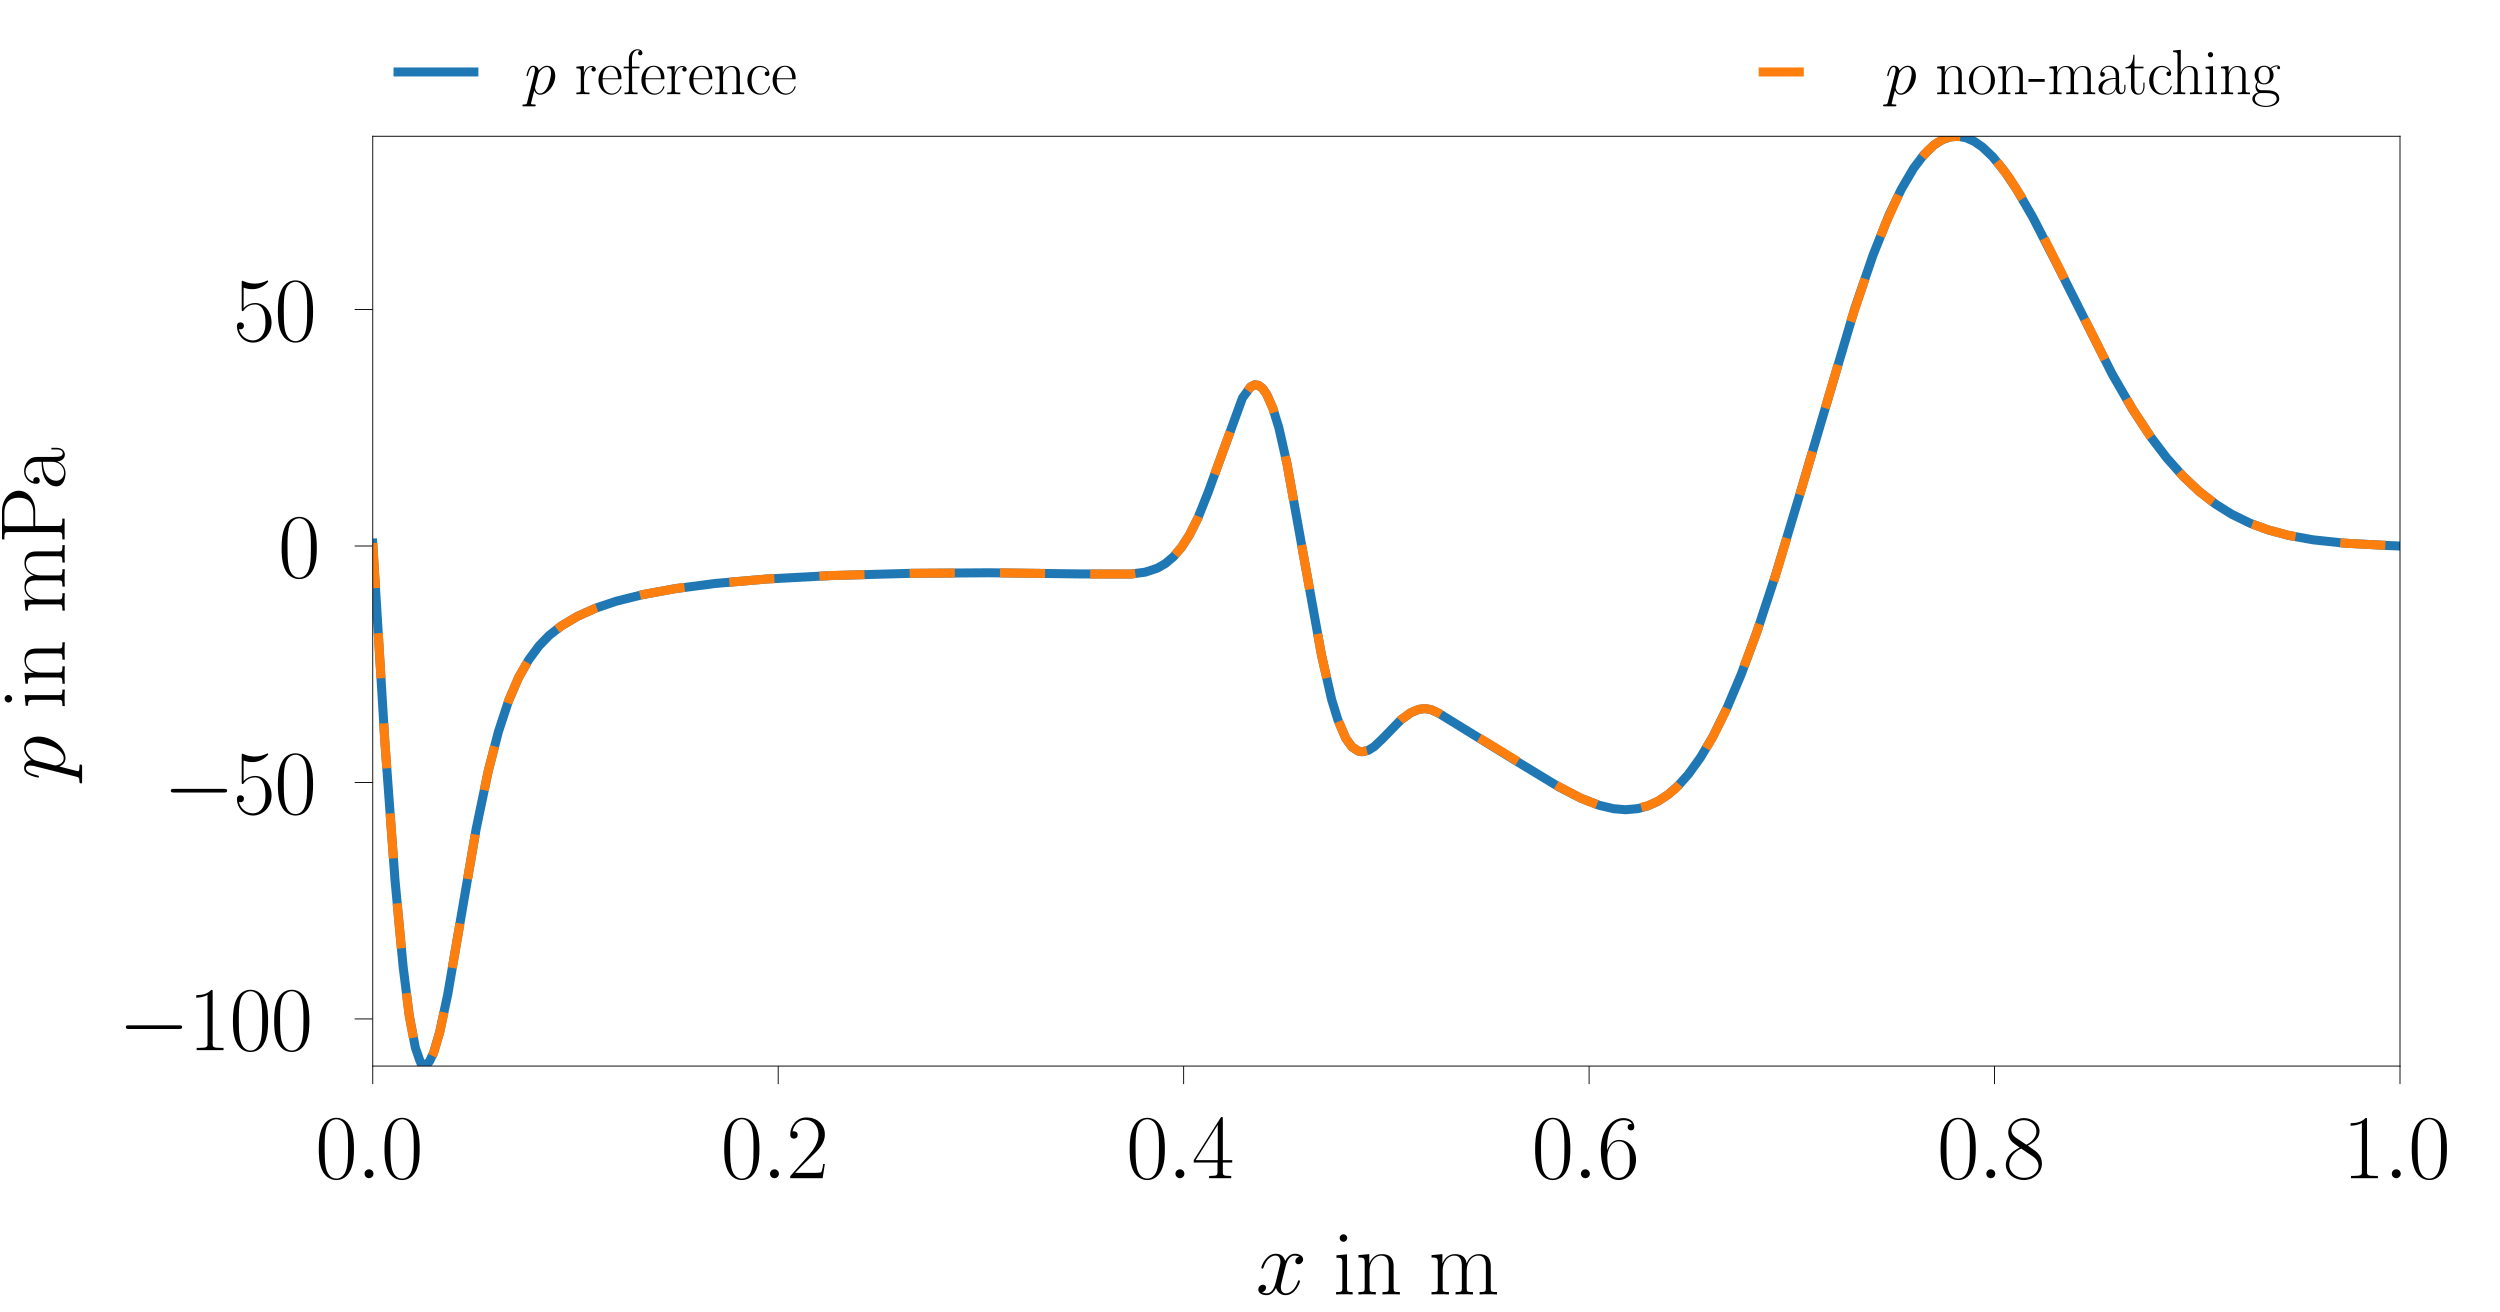 <?xml version="1.0" encoding="utf-8" standalone="no"?>
<!DOCTYPE svg PUBLIC "-//W3C//DTD SVG 1.1//EN"
  "http://www.w3.org/Graphics/SVG/1.1/DTD/svg11.dtd">
<svg height="145.28pt" version="1.1" viewBox="0 0 276.9 145.28" width="276.9pt" xmlns="http://www.w3.org/2000/svg" xmlns:xlink="http://www.w3.org/1999/xlink">
 <defs>
  <style type="text/css">*{stroke-linecap:butt;stroke-linejoin:round;}</style>
 </defs>
 <g id="figure_1">
  <g id="patch_1">
   <path d="M 0 145.28 
L 276.9 145.28 
L 276.9 0 
L 0 0 
z
" style="fill:#ffffff;"/>
  </g>
  <g id="axes_1">
   <g id="patch_2">
    <path d="M 41.286 118.079 
L 265.824 118.079 
L 265.824 15.092 
L 41.286 15.092 
z
" style="fill:#ffffff;"/>
   </g>
   <g id="matplotlib.axis_1">
    <g id="xtick_1">
     <g id="line2d_1">
      <defs>
       <path d="M 0 0 
L 0 2 
" id="m43667e033a" style="stroke:#000000;stroke-width:0.1;"/>
      </defs>
      <g>
       <use style="stroke:#000000;stroke-width:0.1;" x="41.286" xlink:href="#m43667e033a" y="118.079"/>
      </g>
     </g>
     <g id="text_1">
      <!-- $\mathdefault{0.0}$ -->
      <g transform="translate(34.921 130.498)scale(0.1 -0.1)">
       <defs>
        <path d="M 2688 2025 
C 2688 2416 2682 3080 2413 3591 
C 2176 4039 1798 4198 1466 4198 
C 1158 4198 768 4058 525 3597 
C 269 3118 243 2524 243 2025 
C 243 1661 250 1106 448 619 
C 723 -39 1216 -128 1466 -128 
C 1760 -128 2208 -7 2470 600 
C 2662 1042 2688 1559 2688 2025 
z
M 1466 -26 
C 1056 -26 813 325 723 812 
C 653 1188 653 1738 653 2096 
C 653 2588 653 2997 736 3387 
C 858 3929 1216 4096 1466 4096 
C 1728 4096 2067 3923 2189 3400 
C 2272 3036 2278 2607 2278 2096 
C 2278 1680 2278 1169 2202 792 
C 2067 95 1690 -26 1466 -26 
z
" id="CMR17-30" transform="scale(0.016)"/>
        <path d="M 1178 307 
C 1178 492 1024 619 870 619 
C 685 619 557 466 557 313 
C 557 128 710 0 864 0 
C 1050 0 1178 153 1178 307 
z
" id="CMMI12-3a" transform="scale(0.016)"/>
       </defs>
       <use transform="scale(0.996)" xlink:href="#CMR17-30"/>
       <use transform="translate(45.69 0)scale(0.996)" xlink:href="#CMMI12-3a"/>
       <use transform="translate(72.788 0)scale(0.996)" xlink:href="#CMR17-30"/>
      </g>
     </g>
    </g>
    <g id="xtick_2">
     <g id="line2d_2">
      <g>
       <use style="stroke:#000000;stroke-width:0.1;" x="86.193" xlink:href="#m43667e033a" y="118.079"/>
      </g>
     </g>
     <g id="text_2">
      <!-- $\mathdefault{0.2}$ -->
      <g transform="translate(79.828 130.498)scale(0.1 -0.1)">
       <defs>
        <path d="M 2669 989 
L 2554 989 
C 2490 536 2438 459 2413 420 
C 2381 369 1920 369 1830 369 
L 602 369 
C 832 619 1280 1072 1824 1597 
C 2214 1967 2669 2402 2669 3035 
C 2669 3790 2067 4224 1395 4224 
C 691 4224 262 3604 262 3030 
C 262 2780 448 2748 525 2748 
C 589 2748 781 2787 781 3010 
C 781 3207 614 3264 525 3264 
C 486 3264 448 3258 422 3245 
C 544 3790 915 4058 1306 4058 
C 1862 4058 2227 3617 2227 3035 
C 2227 2479 1901 2000 1536 1584 
L 262 146 
L 262 0 
L 2515 0 
L 2669 989 
z
" id="CMR17-32" transform="scale(0.016)"/>
       </defs>
       <use transform="scale(0.996)" xlink:href="#CMR17-30"/>
       <use transform="translate(45.69 0)scale(0.996)" xlink:href="#CMMI12-3a"/>
       <use transform="translate(72.788 0)scale(0.996)" xlink:href="#CMR17-32"/>
      </g>
     </g>
    </g>
    <g id="xtick_3">
     <g id="line2d_3">
      <g>
       <use style="stroke:#000000;stroke-width:0.1;" x="131.101" xlink:href="#m43667e033a" y="118.079"/>
      </g>
     </g>
     <g id="text_3">
      <!-- $\mathdefault{0.4}$ -->
      <g transform="translate(124.736 130.498)scale(0.1 -0.1)">
       <defs>
        <path d="M 2150 4122 
C 2150 4256 2144 4256 2029 4256 
L 128 1254 
L 128 1088 
L 1779 1088 
L 1779 457 
C 1779 224 1766 160 1318 160 
L 1197 160 
L 1197 0 
C 1402 0 1747 0 1965 0 
C 2182 0 2528 0 2733 0 
L 2733 160 
L 2611 160 
C 2163 160 2150 224 2150 457 
L 2150 1088 
L 2803 1088 
L 2803 1254 
L 2150 1254 
L 2150 4122 
z
M 1798 3703 
L 1798 1254 
L 256 1254 
L 1798 3703 
z
" id="CMR17-34" transform="scale(0.016)"/>
       </defs>
       <use transform="scale(0.996)" xlink:href="#CMR17-30"/>
       <use transform="translate(45.69 0)scale(0.996)" xlink:href="#CMMI12-3a"/>
       <use transform="translate(72.788 0)scale(0.996)" xlink:href="#CMR17-34"/>
      </g>
     </g>
    </g>
    <g id="xtick_4">
     <g id="line2d_4">
      <g>
       <use style="stroke:#000000;stroke-width:0.1;" x="176.009" xlink:href="#m43667e033a" y="118.079"/>
      </g>
     </g>
     <g id="text_4">
      <!-- $\mathdefault{0.6}$ -->
      <g transform="translate(169.644 130.498)scale(0.1 -0.1)">
       <defs>
        <path d="M 678 2176 
C 678 3690 1395 4032 1811 4032 
C 1946 4032 2272 4009 2400 3776 
C 2298 3776 2106 3776 2106 3553 
C 2106 3381 2246 3323 2336 3323 
C 2394 3323 2566 3348 2566 3560 
C 2566 3954 2246 4179 1805 4179 
C 1043 4179 243 3390 243 1984 
C 243 253 966 -128 1478 -128 
C 2099 -128 2688 427 2688 1283 
C 2688 2081 2170 2662 1517 2662 
C 1126 2662 838 2407 678 1960 
L 678 2176 
z
M 1478 25 
C 691 25 691 1200 691 1436 
C 691 1896 909 2560 1504 2560 
C 1613 2560 1926 2560 2138 2120 
C 2253 1870 2253 1609 2253 1289 
C 2253 944 2253 690 2118 434 
C 1978 171 1773 25 1478 25 
z
" id="CMR17-36" transform="scale(0.016)"/>
       </defs>
       <use transform="scale(0.996)" xlink:href="#CMR17-30"/>
       <use transform="translate(45.69 0)scale(0.996)" xlink:href="#CMMI12-3a"/>
       <use transform="translate(72.788 0)scale(0.996)" xlink:href="#CMR17-36"/>
      </g>
     </g>
    </g>
    <g id="xtick_5">
     <g id="line2d_5">
      <g>
       <use style="stroke:#000000;stroke-width:0.1;" x="220.916" xlink:href="#m43667e033a" y="118.079"/>
      </g>
     </g>
     <g id="text_5">
      <!-- $\mathdefault{0.8}$ -->
      <g transform="translate(214.551 130.498)scale(0.1 -0.1)">
       <defs>
        <path d="M 1741 2264 
C 2144 2467 2554 2773 2554 3263 
C 2554 3841 1990 4179 1472 4179 
C 890 4179 378 3759 378 3180 
C 378 3021 416 2747 666 2505 
C 730 2442 998 2251 1171 2130 
C 883 1983 211 1634 211 934 
C 211 279 838 -128 1459 -128 
C 2144 -128 2720 362 2720 1010 
C 2720 1590 2330 1857 2074 2029 
L 1741 2264 
z
M 902 2822 
C 851 2854 595 3051 595 3351 
C 595 3739 998 4032 1459 4032 
C 1965 4032 2336 3676 2336 3262 
C 2336 2669 1670 2331 1638 2331 
C 1632 2331 1626 2331 1574 2370 
L 902 2822 
z
M 2080 1519 
C 2176 1449 2483 1240 2483 851 
C 2483 381 2010 25 1472 25 
C 890 25 448 438 448 940 
C 448 1443 838 1862 1280 2060 
L 2080 1519 
z
" id="CMR17-38" transform="scale(0.016)"/>
       </defs>
       <use transform="scale(0.996)" xlink:href="#CMR17-30"/>
       <use transform="translate(45.69 0)scale(0.996)" xlink:href="#CMMI12-3a"/>
       <use transform="translate(72.788 0)scale(0.996)" xlink:href="#CMR17-38"/>
      </g>
     </g>
    </g>
    <g id="xtick_6">
     <g id="line2d_6">
      <g>
       <use style="stroke:#000000;stroke-width:0.1;" x="265.824" xlink:href="#m43667e033a" y="118.079"/>
      </g>
     </g>
     <g id="text_6">
      <!-- $\mathdefault{1.0}$ -->
      <g transform="translate(259.459 130.498)scale(0.1 -0.1)">
       <defs>
        <path d="M 1702 4058 
C 1702 4192 1696 4192 1606 4192 
C 1357 3916 979 3827 621 3827 
C 602 3827 570 3827 563 3808 
C 557 3795 557 3782 557 3648 
C 755 3648 1088 3686 1344 3839 
L 1344 461 
C 1344 236 1331 160 781 160 
L 589 160 
L 589 0 
C 896 0 1216 0 1523 0 
C 1830 0 2150 0 2458 0 
L 2458 160 
L 2266 160 
C 1715 160 1702 230 1702 458 
L 1702 4058 
z
" id="CMR17-31" transform="scale(0.016)"/>
       </defs>
       <use transform="scale(0.996)" xlink:href="#CMR17-31"/>
       <use transform="translate(45.69 0)scale(0.996)" xlink:href="#CMMI12-3a"/>
       <use transform="translate(72.788 0)scale(0.996)" xlink:href="#CMR17-30"/>
      </g>
     </g>
    </g>
    <g id="text_7">
     <!-- $x$ in $\mathrm{m}$ -->
     <g transform="translate(139.085 143.353)scale(0.1 -0.1)">
      <defs>
       <path d="M 3034 2606 
C 2829 2567 2752 2414 2752 2293 
C 2752 2139 2874 2088 2963 2088 
C 3155 2088 3290 2254 3290 2427 
C 3290 2695 2982 2816 2714 2816 
C 2323 2816 2106 2433 2048 2312 
C 1901 2816 1504 2816 1389 2816 
C 736 2816 390 1980 390 1839 
C 390 1814 416 1782 461 1782 
C 512 1782 525 1820 538 1846 
C 755 2555 1184 2689 1370 2689 
C 1658 2689 1715 2420 1715 2267 
C 1715 2127 1677 1980 1600 1673 
L 1382 798 
C 1286 415 1101 64 762 64 
C 730 64 570 64 435 147 
C 666 192 717 383 717 460 
C 717 588 621 664 499 664 
C 346 664 179 530 179 326 
C 179 57 480 -64 755 -64 
C 1062 -64 1280 179 1414 441 
C 1517 64 1837 -64 2074 -64 
C 2726 -64 3072 773 3072 913 
C 3072 945 3046 971 3008 971 
C 2950 971 2944 939 2925 888 
C 2752 326 2381 64 2093 64 
C 1869 64 1747 230 1747 492 
C 1747 632 1773 734 1875 1156 
L 2099 2024 
C 2195 2408 2413 2689 2707 2689 
C 2720 2689 2899 2689 3034 2606 
z
" id="CMMI12-78" transform="scale(0.016)"/>
       <path d="M 992 3909 
C 992 4049 877 4170 730 4170 
C 589 4170 467 4056 467 3909 
C 467 3769 582 3648 730 3648 
C 870 3648 992 3763 992 3909 
z
M 243 2706 
L 243 2541 
C 602 2541 653 2502 653 2197 
L 653 427 
C 653 184 627 153 218 153 
L 218 -13 
C 371 0 646 0 806 0 
C 960 0 1222 0 1370 -13 
L 1370 153 
C 992 153 979 191 979 420 
L 979 2776 
L 243 2706 
z
" id="CMR17-69" transform="scale(0.016)"/>
       <path d="M 2656 1933 
C 2656 2259 2592 2790 1837 2790 
C 1331 2790 1069 2400 973 2144 
L 966 2144 
L 966 2790 
L 211 2720 
L 211 2554 
C 589 2554 646 2515 646 2208 
L 646 428 
C 646 184 621 153 211 153 
L 211 -13 
C 365 0 646 0 813 0 
C 979 0 1267 0 1421 -13 
L 1421 153 
C 1011 153 986 178 986 428 
L 986 1658 
C 986 2247 1344 2688 1792 2688 
C 2266 2688 2317 2266 2317 1958 
L 2317 428 
C 2317 184 2291 153 1882 153 
L 1882 -13 
C 2035 0 2317 0 2483 0 
C 2650 0 2938 0 3091 -13 
L 3091 153 
C 2682 153 2656 178 2656 428 
L 2656 1933 
z
" id="CMR17-6e" transform="scale(0.016)"/>
       <path d="M 4326 1933 
C 4326 2252 4269 2790 3507 2790 
C 3072 2790 2771 2496 2656 2151 
L 2650 2151 
C 2573 2676 2195 2790 1837 2790 
C 1331 2790 1069 2400 973 2144 
L 966 2144 
L 966 2790 
L 211 2720 
L 211 2554 
C 589 2554 646 2515 646 2208 
L 646 428 
C 646 184 621 153 211 153 
L 211 -13 
C 365 0 646 0 813 0 
C 979 0 1267 0 1421 -13 
L 1421 153 
C 1011 153 986 178 986 428 
L 986 1658 
C 986 2247 1344 2688 1792 2688 
C 2266 2688 2317 2266 2317 1958 
L 2317 428 
C 2317 184 2291 153 1882 153 
L 1882 -13 
C 2035 0 2317 0 2483 0 
C 2650 0 2938 0 3091 -13 
L 3091 153 
C 2682 153 2656 178 2656 428 
L 2656 1658 
C 2656 2247 3014 2688 3462 2688 
C 3936 2688 3987 2266 3987 1958 
L 3987 428 
C 3987 184 3962 153 3552 153 
L 3552 -13 
C 3706 0 3987 0 4154 0 
C 4320 0 4608 0 4762 -13 
L 4762 153 
C 4352 153 4326 178 4326 428 
L 4326 1933 
z
" id="CMR17-6d" transform="scale(0.016)"/>
      </defs>
      <use transform="scale(0.996)" xlink:href="#CMMI12-78"/>
      <use transform="translate(85.51 0)scale(0.996)" xlink:href="#CMR17-69"/>
      <use transform="translate(110.381 0)scale(0.996)" xlink:href="#CMR17-6e"/>
      <use transform="translate(191.352 0)scale(0.996)" xlink:href="#CMR17-6d"/>
     </g>
    </g>
   </g>
   <g id="matplotlib.axis_2">
    <g id="ytick_1">
     <g id="line2d_7">
      <defs>
       <path d="M 0 0 
L -2 0 
" id="m899f816efe" style="stroke:#000000;stroke-width:0.1;"/>
      </defs>
      <g>
       <use style="stroke:#000000;stroke-width:0.1;" x="41.286" xlink:href="#m899f816efe" y="112.857"/>
      </g>
     </g>
     <g id="text_8">
      <!-- $\mathdefault{−100}$ -->
      <g transform="translate(13.093 116.316)scale(0.1 -0.1)">
       <defs>
        <path d="M 4218 1472 
C 4326 1472 4442 1472 4442 1600 
C 4442 1728 4326 1728 4218 1728 
L 755 1728 
C 646 1728 531 1728 531 1600 
C 531 1472 646 1472 755 1472 
L 4218 1472 
z
" id="CMSY10-0" transform="scale(0.016)"/>
       </defs>
       <use transform="scale(0.996)" xlink:href="#CMSY10-0"/>
       <use transform="translate(77.487 0)scale(0.996)" xlink:href="#CMR17-31"/>
       <use transform="translate(123.178 0)scale(0.996)" xlink:href="#CMR17-30"/>
       <use transform="translate(168.868 0)scale(0.996)" xlink:href="#CMR17-30"/>
      </g>
     </g>
    </g>
    <g id="ytick_2">
     <g id="line2d_8">
      <g>
       <use style="stroke:#000000;stroke-width:0.1;" x="41.286" xlink:href="#m899f816efe" y="86.666"/>
      </g>
     </g>
     <g id="text_9">
      <!-- $\mathdefault{−50}$ -->
      <g transform="translate(18.074 90.125)scale(0.1 -0.1)">
       <defs>
        <path d="M 730 3692 
C 794 3666 1056 3584 1325 3584 
C 1920 3584 2246 3911 2432 4100 
C 2432 4157 2432 4192 2394 4192 
C 2387 4192 2374 4192 2323 4163 
C 2099 4058 1837 3973 1517 3973 
C 1325 3973 1037 3999 723 4139 
C 653 4171 640 4171 634 4171 
C 602 4171 595 4164 595 4037 
L 595 2203 
C 595 2089 595 2057 659 2057 
C 691 2057 704 2070 736 2114 
C 941 2401 1222 2522 1542 2522 
C 1766 2522 2246 2382 2246 1289 
C 2246 1085 2246 715 2054 421 
C 1894 159 1645 25 1370 25 
C 947 25 518 320 403 814 
C 429 807 480 795 506 795 
C 589 795 749 840 749 1038 
C 749 1210 627 1280 506 1280 
C 358 1280 262 1190 262 1011 
C 262 454 704 -128 1382 -128 
C 2042 -128 2669 440 2669 1264 
C 2669 2030 2170 2624 1549 2624 
C 1222 2624 947 2503 730 2274 
L 730 3692 
z
" id="CMR17-35" transform="scale(0.016)"/>
       </defs>
       <use transform="scale(0.996)" xlink:href="#CMSY10-0"/>
       <use transform="translate(77.487 0)scale(0.996)" xlink:href="#CMR17-35"/>
       <use transform="translate(123.178 0)scale(0.996)" xlink:href="#CMR17-30"/>
      </g>
     </g>
    </g>
    <g id="ytick_3">
     <g id="line2d_9">
      <g>
       <use style="stroke:#000000;stroke-width:0.1;" x="41.286" xlink:href="#m899f816efe" y="60.476"/>
      </g>
     </g>
     <g id="text_10">
      <!-- $\mathdefault{0}$ -->
      <g transform="translate(30.804 63.935)scale(0.1 -0.1)">
       <use transform="scale(0.996)" xlink:href="#CMR17-30"/>
      </g>
     </g>
    </g>
    <g id="ytick_4">
     <g id="line2d_10">
      <g>
       <use style="stroke:#000000;stroke-width:0.1;" x="41.286" xlink:href="#m899f816efe" y="34.285"/>
      </g>
     </g>
     <g id="text_11">
      <!-- $\mathdefault{50}$ -->
      <g transform="translate(25.823 37.744)scale(0.1 -0.1)">
       <use transform="scale(0.996)" xlink:href="#CMR17-35"/>
       <use transform="translate(45.69 0)scale(0.996)" xlink:href="#CMR17-30"/>
      </g>
     </g>
    </g>
    <g id="text_12">
     <!-- $p$ in $\mathrm{mPa}$ -->
     <g transform="translate(7.156 86.457)rotate(-90)scale(0.1 -0.1)">
      <defs>
       <path d="M 275 -789 
C 230 -980 205 -1031 -58 -1031 
C -134 -1031 -198 -1031 -198 -1152 
C -198 -1165 -192 -1216 -122 -1216 
C -38 -1216 51 -1216 134 -1216 
L 410 -1216 
C 544 -1216 870 -1216 1005 -1216 
C 1043 -1216 1120 -1216 1120 -1101 
C 1120 -1031 1075 -1031 966 -1031 
C 672 -1031 653 -987 653 -937 
C 653 -861 941 219 979 364 
C 1050 185 1222 -64 1555 -64 
C 2278 -64 3059 875 3059 1814 
C 3059 2401 2726 2816 2246 2816 
C 1837 2816 1491 2420 1421 2331 
C 1370 2650 1120 2816 864 2816 
C 678 2816 531 2727 410 2484 
C 294 2254 205 1865 205 1839 
C 205 1814 230 1782 275 1782 
C 326 1782 333 1788 371 1935 
C 467 2312 589 2689 845 2689 
C 992 2689 1043 2587 1043 2397 
C 1043 2245 1024 2181 998 2067 
L 275 -789 
z
M 1382 1993 
C 1427 2171 1606 2357 1709 2446 
C 1779 2510 1990 2689 2234 2689 
C 2515 2689 2643 2408 2643 2076 
C 2643 1769 2464 1047 2304 715 
C 2144 370 1850 64 1555 64 
C 1120 64 1050 613 1050 639 
C 1050 658 1062 709 1069 741 
L 1382 1993 
z
" id="CMMI12-70" transform="scale(0.016)"/>
       <path d="M 1267 2042 
L 2291 2042 
C 3117 2042 3718 2578 3718 3184 
C 3718 3791 3130 4352 2291 4352 
L 333 4352 
L 333 4186 
C 774 4186 845 4186 845 3899 
L 845 446 
C 845 160 774 160 333 160 
L 333 0 
C 518 0 858 0 1056 0 
C 1254 0 1594 0 1779 0 
L 1779 160 
C 1338 160 1267 160 1267 446 
L 1267 2042 
z
M 1254 2176 
L 1254 3938 
C 1254 4155 1267 4186 1523 4186 
L 2170 4186 
C 2995 4186 3232 3714 3232 3184 
C 3232 2604 2950 2176 2170 2176 
L 1254 2176 
z
" id="CMR17-50" transform="scale(0.016)"/>
       <path d="M 2304 1653 
C 2304 2072 2304 2294 2035 2543 
C 1798 2752 1523 2816 1306 2816 
C 800 2816 435 2407 435 1971 
C 435 1728 627 1728 666 1728 
C 749 1728 896 1778 896 1954 
C 896 2112 774 2181 666 2181 
C 640 2181 608 2174 589 2168 
C 723 2592 1069 2714 1293 2714 
C 1613 2714 1965 2429 1965 1885 
L 1965 1600 
C 1587 1600 1133 1549 774 1357 
C 371 1133 256 813 256 570 
C 256 77 832 -64 1171 -64 
C 1523 -64 1850 139 1990 511 
C 2003 233 2182 -18 2464 -18 
C 2598 -18 2938 70 2938 567 
L 2938 920 
L 2822 920 
L 2822 562 
C 2822 178 2650 128 2566 128 
C 2304 128 2304 458 2304 738 
L 2304 1653 
z
M 1965 870 
C 1965 317 1568 38 1216 38 
C 896 38 646 275 646 570 
C 646 761 730 1100 1101 1305 
C 1408 1478 1760 1504 1965 1504 
L 1965 870 
z
" id="CMR17-61" transform="scale(0.016)"/>
      </defs>
      <use transform="scale(0.996)" xlink:href="#CMMI12-70"/>
      <use transform="translate(79.035 0)scale(0.996)" xlink:href="#CMR17-69"/>
      <use transform="translate(103.907 0)scale(0.996)" xlink:href="#CMR17-6e"/>
      <use transform="translate(184.878 0)scale(0.996)" xlink:href="#CMR17-6d"/>
      <use transform="translate(261.797 0)scale(0.996)" xlink:href="#CMR17-50"/>
      <use transform="translate(321.781 0)scale(0.996)" xlink:href="#CMR17-61"/>
     </g>
    </g>
   </g>
   <g id="line2d_11">
    <path clip-path="url(#pef50260bf6)" d="M 41.286 60.151 
L 42.633 82.249 
L 43.756 97.537 
L 44.654 107.111 
L 45.327 112.456 
L 46.001 116.026 
L 46.45 117.33 
L 46.675 117.891 
L 46.899 118.027 
L 47.124 118.011 
L 47.573 117.555 
L 48.022 116.597 
L 48.696 114.334 
L 49.594 110.125 
L 50.941 102.277 
L 52.737 91.824 
L 54.084 85.37 
L 55.207 81.039 
L 56.33 77.623 
L 57.453 75.014 
L 58.575 73.061 
L 59.698 71.543 
L 60.821 70.379 
L 62.168 69.331 
L 63.964 68.261 
L 65.985 67.354 
L 68.23 66.598 
L 71.149 65.867 
L 74.742 65.204 
L 79.233 64.624 
L 84.846 64.136 
L 92.031 63.75 
L 100.788 63.505 
L 109.545 63.439 
L 119.65 63.569 
L 125.263 63.581 
L 126.835 63.374 
L 128.182 62.931 
L 129.08 62.416 
L 129.978 61.658 
L 130.877 60.601 
L 131.775 59.189 
L 132.673 57.392 
L 133.796 54.573 
L 137.613 44.082 
L 138.511 42.856 
L 138.96 42.622 
L 139.409 42.683 
L 139.858 43.038 
L 140.307 43.688 
L 140.981 45.218 
L 141.654 47.414 
L 142.553 51.383 
L 144.349 61.371 
L 146.37 72.56 
L 147.492 77.486 
L 148.166 79.686 
L 149.064 81.789 
L 149.738 82.719 
L 150.411 83.181 
L 150.86 83.267 
L 151.534 83.115 
L 152.208 82.694 
L 153.106 81.842 
L 155.127 79.765 
L 156.249 78.944 
L 157.148 78.57 
L 157.821 78.486 
L 158.495 78.593 
L 159.393 79.022 
L 168.15 84.421 
L 172.641 87.148 
L 175.111 88.415 
L 177.131 89.196 
L 178.703 89.571 
L 180.05 89.685 
L 181.398 89.565 
L 182.52 89.26 
L 183.643 88.745 
L 184.766 88.002 
L 185.888 87.009 
L 187.011 85.753 
L 188.358 83.881 
L 189.706 81.605 
L 191.277 78.425 
L 192.849 74.704 
L 194.645 69.834 
L 196.666 63.684 
L 199.361 54.702 
L 205.423 34.204 
L 207.444 28.291 
L 209.24 23.785 
L 210.588 20.962 
L 211.935 18.662 
L 213.058 17.173 
L 214.18 16.083 
L 215.078 15.501 
L 215.977 15.174 
L 216.875 15.096 
L 217.773 15.263 
L 218.671 15.663 
L 219.569 16.285 
L 220.692 17.35 
L 222.039 19.005 
L 223.386 21.014 
L 225.183 24.124 
L 227.653 28.928 
L 233.94 41.428 
L 236.185 45.312 
L 238.206 48.378 
L 240.002 50.737 
L 241.798 52.754 
L 243.595 54.444 
L 245.391 55.834 
L 247.187 56.958 
L 249.208 57.947 
L 251.229 58.694 
L 253.474 59.299 
L 256.169 59.786 
L 259.537 60.149 
L 264.477 60.422 
L 265.824 60.475 
L 265.824 60.475 
" style="fill:none;stroke:#1f77b4;stroke-linecap:square;"/>
   </g>
   <g id="line2d_12">
    <path clip-path="url(#pef50260bf6)" d="M 41.286 60.151 
L 42.633 82.279 
L 43.756 97.585 
L 44.654 107.168 
L 45.327 112.517 
L 46.001 116.089 
L 46.45 117.388 
L 46.675 117.943 
L 46.899 118.079 
L 47.124 118.063 
L 47.573 117.603 
L 48.022 116.639 
L 48.696 114.365 
L 49.594 110.147 
L 50.941 102.285 
L 52.737 91.821 
L 54.084 85.364 
L 55.207 81.033 
L 56.33 77.616 
L 57.453 75.009 
L 58.575 73.056 
L 59.698 71.54 
L 60.821 70.377 
L 62.168 69.329 
L 63.964 68.259 
L 65.985 67.352 
L 68.23 66.597 
L 71.374 65.817 
L 74.967 65.168 
L 79.457 64.599 
L 85.071 64.12 
L 92.256 63.741 
L 101.013 63.501 
L 110.219 63.441 
L 120.323 63.583 
L 125.263 63.58 
L 126.835 63.374 
L 128.182 62.93 
L 129.08 62.414 
L 129.978 61.655 
L 130.877 60.596 
L 131.775 59.183 
L 132.673 57.384 
L 133.796 54.562 
L 137.613 44.072 
L 138.511 42.85 
L 138.96 42.619 
L 139.409 42.682 
L 139.858 43.04 
L 140.307 43.693 
L 140.981 45.227 
L 141.654 47.428 
L 142.553 51.403 
L 144.349 61.396 
L 146.37 72.58 
L 147.492 77.498 
L 148.166 79.693 
L 149.064 81.789 
L 149.738 82.713 
L 150.411 83.172 
L 150.86 83.255 
L 151.534 83.101 
L 152.208 82.679 
L 153.106 81.826 
L 155.127 79.751 
L 156.249 78.932 
L 157.148 78.56 
L 157.821 78.478 
L 158.495 78.588 
L 159.393 79.011 
L 164.333 82.025 
L 172.641 87.114 
L 175.111 88.414 
L 176.907 89.132 
L 178.479 89.535 
L 179.826 89.672 
L 181.173 89.584 
L 182.52 89.239 
L 183.643 88.732 
L 184.766 88.006 
L 185.664 87.254 
L 186.113 86.726 
L 187.236 85.492 
L 188.358 83.926 
L 189.706 81.633 
L 191.053 78.917 
L 192.625 75.255 
L 194.421 70.481 
L 196.442 64.444 
L 198.687 57.034 
L 204.974 35.649 
L 206.995 29.602 
L 208.791 24.896 
L 210.363 21.423 
L 211.71 19.008 
L 212.608 17.789 
L 213.507 16.696 
L 214.405 15.896 
L 215.303 15.377 
L 216.201 15.123 
L 217.099 15.122 
L 217.997 15.357 
L 218.896 15.816 
L 220.018 16.683 
L 221.141 17.849 
L 222.488 19.605 
L 224.06 22.085 
L 226.305 26.181 
L 233.715 40.968 
L 236.185 45.294 
L 238.206 48.383 
L 240.002 50.734 
L 241.798 52.75 
L 243.595 54.438 
L 245.391 55.829 
L 247.187 56.956 
L 249.208 57.949 
L 251.229 58.693 
L 253.699 59.346 
L 256.618 59.843 
L 259.986 60.186 
L 264.926 60.438 
L 265.824 60.473 
L 265.824 60.473 
" style="fill:none;stroke:#ff7f0e;stroke-dasharray:5,5;stroke-dashoffset:0;"/>
   </g>
   <g id="patch_3">
    <path d="M 41.286 118.079 
L 41.286 15.092 
" style="fill:none;stroke:#000000;stroke-linecap:square;stroke-linejoin:miter;stroke-width:0.1;"/>
   </g>
   <g id="patch_4">
    <path d="M 265.824 118.079 
L 265.824 15.092 
" style="fill:none;stroke:#000000;stroke-linecap:square;stroke-linejoin:miter;stroke-width:0.1;"/>
   </g>
   <g id="patch_5">
    <path d="M 41.286 118.079 
L 265.824 118.079 
" style="fill:none;stroke:#000000;stroke-linecap:square;stroke-linejoin:miter;stroke-width:0.1;"/>
   </g>
   <g id="patch_6">
    <path d="M 41.286 15.092 
L 265.824 15.092 
" style="fill:none;stroke:#000000;stroke-linecap:square;stroke-linejoin:miter;stroke-width:0.1;"/>
   </g>
   <g id="legend_1">
    <g id="line2d_13">
     <path d="M 44.086 7.971 
L 52.486 7.971 
" style="fill:none;stroke:#1f77b4;stroke-linecap:square;"/>
    </g>
    <g id="line2d_14"/>
    <g id="text_13">
     <!-- $p$ reference -->
     <g transform="translate(58.086 10.421)scale(0.07 -0.07)">
      <defs>
       <path d="M 960 1497 
C 960 2112 1222 2688 1702 2688 
C 1747 2688 1792 2682 1837 2662 
C 1837 2662 1696 2617 1696 2452 
C 1696 2298 1818 2234 1914 2234 
C 1990 2234 2131 2279 2131 2458 
C 2131 2663 1926 2790 1709 2790 
C 1222 2790 1011 2317 947 2093 
L 941 2093 
L 941 2790 
L 198 2720 
L 198 2554 
C 576 2554 634 2515 634 2208 
L 634 428 
C 634 184 608 153 198 153 
L 198 -13 
C 352 0 646 0 813 0 
C 998 0 1325 0 1498 -13 
L 1498 153 
C 1037 153 960 153 960 440 
L 960 1497 
z
" id="CMR17-72" transform="scale(0.016)"/>
       <path d="M 2438 1472 
C 2464 1498 2464 1511 2464 1576 
C 2464 2238 2118 2816 1389 2816 
C 710 2816 173 2169 173 1383 
C 173 551 781 -64 1459 -64 
C 2176 -64 2458 607 2458 740 
C 2458 784 2419 784 2406 784 
C 2362 784 2355 771 2330 696 
C 2189 265 1837 51 1504 51 
C 1229 51 954 203 781 480 
C 582 803 582 1176 582 1472 
L 2438 1472 
z
M 589 1568 
C 634 2505 1126 2714 1382 2714 
C 1818 2714 2112 2297 2118 1568 
L 589 1568 
z
" id="CMR17-65" transform="scale(0.016)"/>
       <path d="M 979 2560 
L 1709 2560 
L 1709 2725 
L 966 2725 
L 966 3494 
C 966 4022 1235 4352 1510 4352 
C 1594 4352 1690 4327 1754 4282 
C 1702 4269 1568 4225 1568 4067 
C 1568 3901 1696 3850 1786 3850 
C 1875 3850 2003 3901 2003 4067 
C 2003 4308 1773 4454 1517 4454 
C 1152 4454 653 4156 653 3481 
L 653 2725 
L 141 2725 
L 141 2560 
L 653 2560 
L 653 427 
C 653 184 627 153 218 153 
L 218 -13 
C 371 0 666 0 832 0 
C 1018 0 1344 0 1517 -13 
L 1517 153 
C 1056 153 979 153 979 439 
L 979 2560 
z
" id="CMR17-66" transform="scale(0.016)"/>
       <path d="M 2234 2240 
C 2112 2240 1933 2240 1933 2017 
C 1933 1838 2080 1787 2163 1787 
C 2208 1787 2394 1807 2394 2024 
C 2394 2467 1958 2803 1466 2803 
C 787 2803 211 2178 211 1363 
C 211 516 813 -64 1466 -64 
C 2259 -64 2458 677 2458 748 
C 2458 774 2451 793 2406 793 
C 2362 793 2355 787 2330 703 
C 2163 180 1798 51 1523 51 
C 1114 51 621 427 621 1369 
C 621 2338 1094 2688 1472 2688 
C 1722 2688 2093 2573 2234 2240 
z
" id="CMR17-63" transform="scale(0.016)"/>
      </defs>
      <use transform="scale(0.996)" xlink:href="#CMMI12-70"/>
      <use transform="translate(79.035 0)scale(0.996)" xlink:href="#CMR17-72"/>
      <use transform="translate(114.316 0)scale(0.996)" xlink:href="#CMR17-65"/>
      <use transform="translate(154.802 0)scale(0.996)" xlink:href="#CMR17-66"/>
      <use transform="translate(182.275 0)scale(0.996)" xlink:href="#CMR17-65"/>
      <use transform="translate(222.761 0)scale(0.996)" xlink:href="#CMR17-72"/>
      <use transform="translate(258.042 0)scale(0.996)" xlink:href="#CMR17-65"/>
      <use transform="translate(298.528 0)scale(0.996)" xlink:href="#CMR17-6e"/>
      <use transform="translate(349.423 0)scale(0.996)" xlink:href="#CMR17-63"/>
      <use transform="translate(389.909 0)scale(0.996)" xlink:href="#CMR17-65"/>
     </g>
    </g>
    <g id="line2d_15">
     <path d="M 194.792 7.971 
L 203.192 7.971 
" style="fill:none;stroke:#ff7f0e;stroke-dasharray:5,5;stroke-dashoffset:0;"/>
    </g>
    <g id="line2d_16"/>
    <g id="text_14">
     <!-- $p$ non-matching -->
     <g transform="translate(208.792 10.421)scale(0.07 -0.07)">
      <defs>
       <path d="M 2758 1356 
C 2758 2176 2163 2816 1466 2816 
C 768 2816 173 2176 173 1356 
C 173 551 768 -64 1466 -64 
C 2163 -64 2758 551 2758 1356 
z
M 1466 51 
C 1165 51 909 230 762 480 
C 602 767 582 1126 582 1408 
C 582 1677 595 2010 762 2298 
C 890 2509 1139 2714 1466 2714 
C 1754 2714 1997 2554 2150 2330 
C 2349 2029 2349 1607 2349 1408 
C 2349 1158 2336 775 2163 467 
C 1984 173 1709 51 1466 51 
z
" id="CMR17-6f" transform="scale(0.016)"/>
       <path d="M 1632 1216 
L 1632 1496 
L 26 1496 
L 26 1216 
L 1632 1216 
z
" id="CMR17-2d" transform="scale(0.016)"/>
       <path d="M 966 2560 
L 1862 2560 
L 1862 2725 
L 966 2725 
L 966 3904 
L 851 3904 
C 838 3245 614 2668 70 2668 
L 70 2560 
L 627 2560 
L 627 771 
C 627 650 627 -64 1370 -64 
C 1747 -64 1965 306 1965 777 
L 1965 1140 
L 1850 1140 
L 1850 783 
C 1850 344 1677 51 1408 51 
C 1222 51 966 178 966 758 
L 966 2560 
z
" id="CMR17-74" transform="scale(0.016)"/>
       <path d="M 2656 1933 
C 2656 2259 2592 2790 1837 2790 
C 1312 2790 1056 2368 979 2157 
L 973 2157 
L 973 4396 
L 211 4326 
L 211 4160 
C 589 4160 646 4122 646 3817 
L 646 426 
C 646 184 621 153 211 153 
L 211 -13 
C 365 0 646 0 813 0 
C 979 0 1267 0 1421 -13 
L 1421 153 
C 1011 153 986 178 986 428 
L 986 1658 
C 986 2247 1344 2688 1792 2688 
C 2266 2688 2317 2266 2317 1958 
L 2317 428 
C 2317 184 2291 153 1882 153 
L 1882 -13 
C 2035 0 2317 0 2483 0 
C 2650 0 2938 0 3091 -13 
L 3091 153 
C 2682 153 2656 178 2656 428 
L 2656 1933 
z
" id="CMR17-68" transform="scale(0.016)"/>
       <path d="M 710 1164 
C 832 1068 1043 960 1299 960 
C 1805 960 2240 1357 2240 1888 
C 2240 2054 2189 2310 1997 2509 
C 2176 2692 2438 2752 2586 2752 
C 2611 2752 2650 2752 2682 2734 
C 2656 2728 2598 2703 2598 2605 
C 2598 2527 2656 2471 2739 2471 
C 2835 2471 2886 2533 2886 2614 
C 2886 2731 2790 2854 2586 2854 
C 2330 2854 2106 2738 1926 2580 
C 1734 2753 1504 2816 1299 2816 
C 794 2816 358 2419 358 1888 
C 358 1522 570 1292 634 1228 
C 442 1004 442 743 442 711 
C 442 545 506 302 723 168 
C 390 85 128 -169 128 -486 
C 128 -943 736 -1280 1466 -1280 
C 2170 -1280 2803 -956 2803 -479 
C 2803 384 1856 384 1363 384 
C 1216 384 954 384 922 391 
C 723 423 589 602 589 826 
C 589 883 589 1024 710 1164 
z
M 1299 1068 
C 736 1068 736 1760 736 1889 
C 736 2016 736 2708 1299 2708 
C 1862 2708 1862 2016 1862 1889 
C 1862 1760 1862 1068 1299 1068 
z
M 1466 -1171 
C 826 -1171 384 -835 384 -486 
C 384 -289 493 -105 634 -4 
C 794 104 858 104 1293 104 
C 1818 104 2547 104 2547 -486 
C 2547 -835 2106 -1171 1466 -1171 
z
" id="CMR17-67" transform="scale(0.016)"/>
      </defs>
      <use transform="scale(0.996)" xlink:href="#CMMI12-70"/>
      <use transform="translate(79.035 0)scale(0.996)" xlink:href="#CMR17-6e"/>
      <use transform="translate(129.931 0)scale(0.996)" xlink:href="#CMR17-6f"/>
      <use transform="translate(175.621 0)scale(0.996)" xlink:href="#CMR17-6e"/>
      <use transform="translate(226.517 0)scale(0.996)" xlink:href="#CMR17-2d"/>
      <use transform="translate(256.593 0)scale(0.996)" xlink:href="#CMR17-6d"/>
      <use transform="translate(333.512 0)scale(0.996)" xlink:href="#CMR17-61"/>
      <use transform="translate(379.203 0)scale(0.996)" xlink:href="#CMR17-74"/>
      <use transform="translate(414.483 0)scale(0.996)" xlink:href="#CMR17-63"/>
      <use transform="translate(452.367 0)scale(0.996)" xlink:href="#CMR17-68"/>
      <use transform="translate(503.262 0)scale(0.996)" xlink:href="#CMR17-69"/>
      <use transform="translate(528.133 0)scale(0.996)" xlink:href="#CMR17-6e"/>
      <use transform="translate(579.029 0)scale(0.996)" xlink:href="#CMR17-67"/>
     </g>
    </g>
   </g>
  </g>
 </g>
 <defs>
  <clipPath id="pef50260bf6">
   <rect height="102.987" width="224.538" x="41.286" y="15.092"/>
  </clipPath>
 </defs>
</svg>

